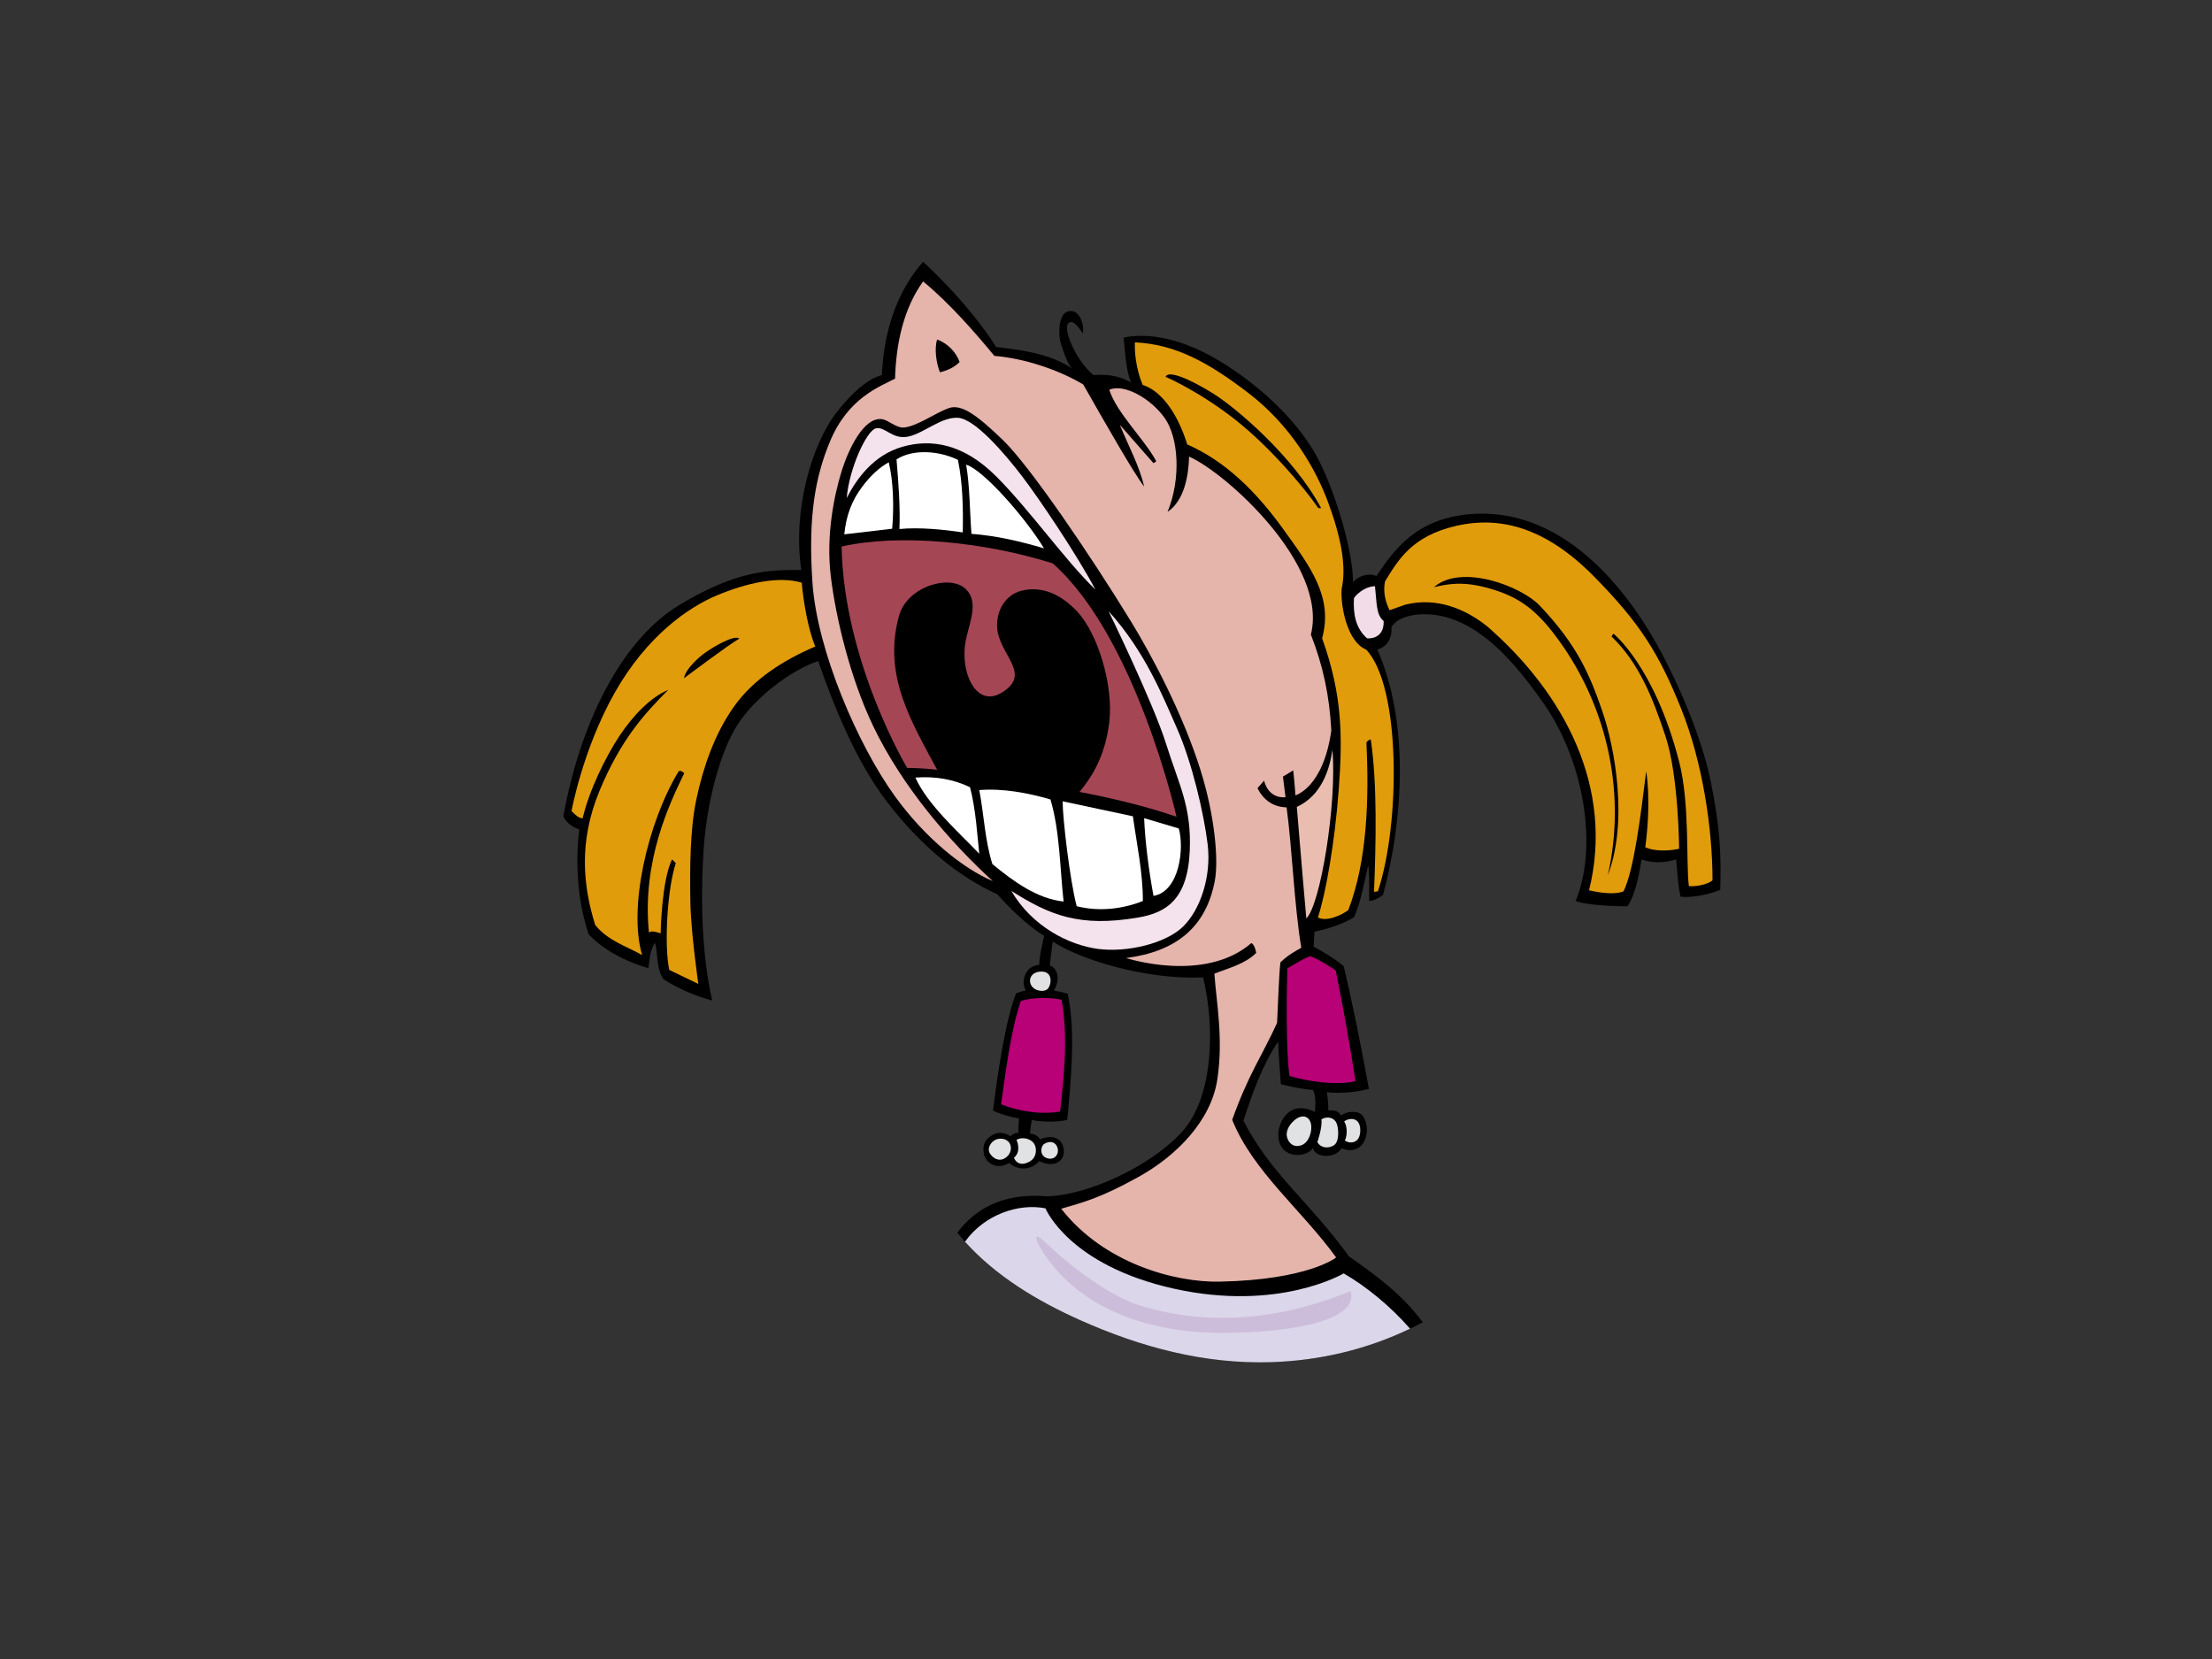 <?xml version="1.0" encoding="utf-8"?>
<!-- Generator: Adobe Illustrator 17.0.0, SVG Export Plug-In . SVG Version: 6.00 Build 0)  -->
<!DOCTYPE svg PUBLIC "-//W3C//DTD SVG 1.1//EN" "http://www.w3.org/Graphics/SVG/1.1/DTD/svg11.dtd">
<svg version="1.1" id="Layer_1" xmlns="http://www.w3.org/2000/svg" xmlns:xlink="http://www.w3.org/1999/xlink" x="0px" y="0px"
	 width="800px" height="600px" viewBox="0 0 800 600" enable-background="new 0 0 800 600" xml:space="preserve">
<rect x="0" y="0" width="800" height="600" fill="#333333" stroke="none"/>
<g>
	<path d="M618.834,283.19c-2.522-12.592-8.746-29.736-18.017-47.221c-9.274-17.49-32.703-52.991-69.081-50.021
		c-19.798,1.616-27.638,13.119-33.929,22.388c-2.62-1.222-6.473-0.177-8.468,2.196c0.073-10.414-5.872-31.225-12.345-43.998
		c-6.471-12.766-19.841-26.277-36.105-36.071c-16.267-9.794-28.452-9.706-34.55-8.35c0.619,4.676,0.679,11.179,2.714,16.266
		c-4.721-2.843-9.441-3.017-13.552-2.707c-6.208-5.034-11.107-16.401-9.181-18.676c1.922-2.27,5.112,3.425,5.112,3.425
		c1.018-0.337-0.216-9.717-5.638-7.621c-2.889,1.12-3.18,8.142-2.1,11.546c1.228,3.843,2.45,7.169,4.015,8.948
		c0,0-4.039-2.997-10.862-4.918c-6.82-1.924-16.581-2.868-16.581-2.868c-10.323-16.381-26.422-30.831-26.422-30.831
		c-9.823,11.177-14.223,25.745-14.904,40.997c0,0-6.548,0.801-16.398,13.504c-9.182,11.845-15.914,35.856-12.737,56.957
		c-11.182,0-22.933-0.115-44.094,12.651c-21.163,12.771-36.029,43.204-41.951,76.443c1.199,2.784,3.997,4.185,5.763,4.742
		c0,0-2.99,19.208,3.387,37.941c8.314,8.9,21.608,12.225,21.608,12.225c0.337-2.714,0.523-6.65,2.439-9.176
		c1.059,4.629,0.34,9.484,3.052,13.214c5.351,3.479,12.172,6.279,17.593,7.678c-2.624-11.016-4.722-29.559-3.147-54.218
		c1.104-17.291,5.945-35.677,12.244-45.476c6.292-9.792,19.239-19.758,29.207-23.083c5.417,15.584,13.354,35.675,24.483,50.37
		c12.478,16.476,26.584,27.807,40.227,33.93c4.897,5.423,10.893,11.338,17.036,15.086c0,0-1.807,7.225-1.807,10.539
		c-5.036,0.134-6.893,6.229-4.772,9.147c-1.192,0.396-2.519,0.665-3.577,1.064c-3.978,10.073-6.812,30.089-8.352,42.416
		c2.783,1.458,6.432,2.313,9.41,2.913c-0.129,1.858-0.397,3.846-0.131,5.172c-1.06-0.134-2.253,0.527-3.049,1.193
		c-1.588-1.066-3.843-1.722-5.963-0.665c-2.82,1.41-4.244,3.45-3.581,7.028c0.664,3.579,5.036,5.969,9.147,3.312
		c2.782,2.657,7.953,2.918,10.868-0.663c5.968,2.918,9.809-0.53,8.751-4.905c-1.064-4.371-5.438-4.371-8.408-2.909
		c-1.005-1.992-3.653-2.128-3.653-2.128s0.128-2.517,0.662-4.905c3.348,0.661,8.879,0.932,12.814-0.082
		c1.235-13.961,3.113-31.406,0.174-45.515c-1.589-0.661-3.576-0.93-5.04-1.195c2.028-3.398,1.988-7.687-1.454-9.145
		c0.261-2.515,0.661-6.093,1.058-8.61c10.297,6.809,34.464,13.914,54.388,12.97c4.401,18.294,3.67,43.496-7.729,55.952
		c-11.404,12.465-34.464,23.065-49.045,23.197c-16.254-1.372-26.176,5.168-32.142,13.178c11.443,14.181,27.644,24.14,44.438,31.639
		c21.863,9.767,44.907,15.953,69.023,15.202c19.814-0.614,38.458-5.656,54.894-14.441c-7.209-9.629-15.623-16.109-26.726-23.837
		c-14.316-19.885-27.985-29.41-38.15-49.057c3.156-9.661,6.807-20.152,12.569-28.618c0.134,4.373,0.66,11.001,0.98,15.405
		c3.73,1.016,8.538,1.867,11.612,2.094c1.435,2.748,0.658,7.949,0.658,7.949s-5.961-3.45-10.07,0.663
		c-4.11,4.106-4.371,11.92,0.531,14.181c3.444,1.589,7.82,0.267,8.79-1.851c1.149,3.972,8.441,3.708,10.424,0.118
		c2.395,1.075,5.439,1.075,7.425-1.313c1.988-2.388,2.52-7.021,0.271-10.34c-1.27-1.856-5.172-2.118-7.955-0.134
		c-0.795-2.383-4.505-1.854-4.505-1.854s-0.002-3.445-0.532-6.628c3.845,0.528,10.457,0.161,15.199-1.193
		c-2.872-15.378-5.656-29.958-9.146-44.374c-3.267-2.813-7.644-5.331-10.825-7.055c0-1.856,0.196-4.11,0.317-5.48
		c3.299-0.536,10.472-2.632,14.319-5.263c2.27-4.891,4.018-14.163,5.07-18.712c0.523,2.451,0.349,10.326,0.349,12.771
		c0.699,0.527,3.498-0.876,4.999-2.012c7.446-27.436,9.485-62.672-2.038-88.755c4.211-1.227,5.426-5.077,5.084-8.131
		c2.034-3.049,5.083-3.726,8.13-4.402c21.004-2.71,36.926,17.615,47.765,33.199c14.231,21.34,18.611,51.389,10.738,70.273
		c4.407,1.695,16.01,1.926,18.717,1.926c2.621-3.848,4.081-10.204,5.097-16.983c0,0,5.568,2.291,12.535,0
		c0.498,5.059,0.588,9.083,1.605,13.486c3.674,0.523,9.969-0.697,14.342-2.449C622.508,309.074,622.155,299.807,618.834,283.19z"/>
	<path fill="#E5B4AB" d="M359.635,128.715c10.844,0.872,23.287,5.059,32.137,10.34c7.664,13.445,17.984,31.632,22.023,36.927
		c-1.698-7.454-5.763-14.91-8.811-22.361l12.196,13.891l1.014-0.679c-4.399-8.128-14.299-17.406-17.008-25.872
		c5.415-2.379,15.211,3.323,20.11,10.317c4.899,6.992,5.945,21.685,0.965,33.846c6.098-4.063,7.608-13.214,7.791-19.985
		c13.208,5.758,50.44,39.177,44.042,64.361c4.399,11.186,6.718,22.133,7.396,34.668c-2.919,20.808-12.99,23.461-12.99,23.461
		c-0.136-2.918-0.793-9.013-0.793-9.013l-3.713,2.25l0.926,7.427c0,0-5.831,1.057-7.767-5.939l-2.369,2.705
		c2.03,4.07,5.498,6.809,10.536,6.944c2.035,15.249,2.784,35.659,5.302,50.771c-1.857,1.055-4.905,2.646-7.556,5.301
		c-0.533,4.9-0.797,13.649-1.195,21.872c-5.7,12.452-10.138,18.097-16.236,35.039c7.453,18.631,25.409,32.859,37.602,49.797
		c0,0-9.967,8.078-42.041,8.739c-16.324,0.342-42.02-6.625-57.397-26.374c7.688-2.254,13.917-3.71,27.959-11.503
		c13.705-7.601,26.257-20.31,28.508-35.288c2.25-14.982-0.391-28.061-1.064-38.222c5.078-2.033,11.049-3.44,15.116-7.508
		c-0.267-1.462-0.658-2.832-1.723-3.583c-16.972,14.713-45.336,5.437-45.336,5.437c18.291-2.381,28.896-11.266,32.076-27.837
		c1.451-7.542,0.024-23.633-5.165-40.161c-6.21-19.776-17.101-40.603-25.186-53.813c-14.849-24.256-36.651-56.257-46.272-65.522
		c-9.62-9.269-15.041-13.115-19.588-11.548c-4.547,1.575-11.416,6.537-16.092,6.999c-2.936,0.29-5.615-2.685-8.092-3.01
		c-6.422-0.835-12.019,10.53-14.641,19.099c-2.624,8.574-5.597,22.914-3.847,37.604c1.75,14.692,6.978,36.902,15.387,54.394
		c10.387,21.603,27.28,41.4,43.204,55.961c-10.505-4.398-24.31-15.385-35.33-30.607c-13.41-18.516-28.196-52.683-29.882-77.322
		c-1.686-24.634,1.261-38.701,6.267-50.872c6.555-15.944,18.032-19.994,23.611-22.909c0.34-12.535,3.031-25.331,10.145-35.155
		C343.479,109.674,352.814,120.489,359.635,128.715z"/>
	<path d="M347.054,130.924c-2.03,2.033-4.4,3.049-7.112,3.723c-1.352-3.386-2.069-8.554-1.018-11.854
		C342.654,124.149,345.699,127.198,347.054,130.924z"/>
	<path fill="#E19C0C" d="M451.556,142.183c15.041,11.542,24.213,26.979,28.937,39.919c4.722,12.94,6.469,23.086,4.722,30.958
		c-0.437,5.817,1.923,19.061,8.862,21.863c12.648,13.287,12.38,63.05,4.254,87.442l-1.401,0.181
		c0.7-17.714,1.212-38.505-1.158-55.103c-0.587,0.016-1.348,0.627-1.598,1.062c1.015,20.666,0.245,42.982-6.53,60.599
		c-2.255,1.836-7.948,4.402-11.002,2.705c2.85-8.635,6.12-27.282,7.52-46.167c1.399-18.889,1.445-34.118-6.002-54.784
		c4.059-14.905-4.134-25.67-13.93-39.315c-9.796-13.638-20.969-24.711-34.856-30.813c-2.372-7.786-7.653-18.812-16.123-21.521
		c-2.451-5.892-2.974-12.065-2.796-15.394C424.686,124.493,436.515,130.634,451.556,142.183z"/>
	<path d="M438.869,142.402c8.114,5.077,28.856,22.56,38.949,41.372h-1.016c-5.948-8.608-18.09-22.458-29.538-31.578
		c-13.342-10.623-25.71-15.919-25.71-15.919C422.44,133.803,430.014,136.866,438.869,142.402z"/>
	<path fill="#F4E2EC" d="M369.533,172.088c6.292,8.221,19.938,28.507,26.645,41.155c-11.052-10.672-23.687-28.758-35.917-40.983
		c-11.891-11.89-23.609-13.637-33.928-10.666c-10.318,2.972-16.44,11.367-20.113,18.536c0.874-10.666,7.174-24.306,10.496-25.184
		c3.321-0.876,6.003,4.147,11.743,2.954c5.746-1.204,11.866-7.148,17.988-6.8C352.569,151.447,363.236,163.867,369.533,172.088z"/>
	<path fill="#FFFFFF" d="M346.447,166.319c1.749,8.57,1.923,17.488,1.749,26.232c-6.995-1.046-15.739-1.924-22.909-1.225
		c0.338-7.793-0.349-16.963-1.049-25.181C330.183,162.296,339.623,162.993,346.447,166.319z"/>
	<path fill="#FFFFFF" d="M321.438,167.19c1.694,7.117,1.905,16.241,1.227,24.032l-17.317,2.03c0.7-6.994,2.796-12.246,6.294-16.965
		C315.139,171.563,318.388,168.885,321.438,167.19z"/>
	<path fill="#FFFFFF" d="M377.578,198.322c-8.218-2.449-17.092-4.572-26.235-5.247c-0.628-7.857-0.566-17.216-1.923-25.009
		C355.544,169.816,370.931,187.304,377.578,198.322z"/>
	<path fill="#E19C0C" d="M607.985,256.252c7.875,19.595,11.37,43.799,11.37,62.092c-1.691,1.691-6.788,2.413-8.565,2.098
		c-1.048-8.746,0.369-29.937-3.502-44.949c-8.918-34.625-23.776-46.33-23.776-46.33l-0.677,1.019
		c9.821,9.484,14.833,21.877,19.559,36.216c4.722,14.342,4.894,40.58,4.894,40.58c-4.02,0.869-9.068,0.903-12.246-0.532
		c2.273-17.316,0.324-27.481,0.324-27.481c-1.897,15.24-4.344,35.532-8.189,43.398c-4.201,1.75-12.467-0.38-12.467-0.38
		c9.145-36.927-8.814-71.138-36.933-95.527c-8.129-6.438-18.293-10.505-29.469-7.793l-5.761,2.03
		c-1.864-3.821-2.267-7.286-1.626-10.437c4.751-7.691,9.651-16.44,25.915-20.111c16.267-3.674,32.53,1.048,49.496,18.19
		C593.299,225.478,600.117,236.668,607.985,256.252z"/>
	<path fill="#A54655" d="M380.726,203.746c30.083,26.583,44.775,91.643,44.775,91.643c-11.698-4.077-25.535-7.171-35.083-8.975
		c3.78-4.667,9.198-12.012,10.772-25.306c1.575-13.291-4.196-32.004-11.543-39.874c-7.346-7.87-14.688-9.095-20.46-7.52
		c-5.773,1.573-8.876,7.343-8.572,13.117c0.526,9.969,12.944,16.786,1.683,23.676c-8.476,5.188-14.276-5.312-13.403-16.157
		c0.607-7.504,5.947-15.919,0.354-21.338c-5.6-5.419-21.159-1.069-24.138,9.794c-5.946,21.687,4.724,38.477,13.818,55.614
		c-5.073-0.693-10.845-0.693-10.845-0.693s-22.915-38.305-23.711-80.067C325.459,192.903,355.995,195.952,380.726,203.746z"/>
	<path d="M556.964,219.126c13.596,14.396,17.967,24.89,22.514,38.004s9.457,40.13,2.001,59.435
		c7.112-31.168-1.01-63.478-19.667-87.593c-7.167-9.269-13.291-13.289-22.909-16.091c-9.619-2.8-15.041-1.745-20.288-0.525
		C528.41,203.789,550.12,211.881,556.964,219.126z"/>
	<path fill="#E19C0C" d="M289.957,210.74c0.525,6.125,2.189,16.653,4.897,23.086c-11.174,4.746-22.238,11.61-29.383,21.689
		c-7.143,10.077-11.152,22.072-13.551,33.219c-2.448,11.383-2.413,25.603-2.25,37.022c0.162,11.433,2.896,30.093,2.896,30.093
		l-10.528-5.073c-1.878-8.92-0.736-29.201,2.373-38.616l-1.359-1.356c-3.836,7.859-4.121,26.768-4.121,26.768
		s-3.467-1.369-4.227-0.229c-2.621-25.886,7.508-46.852,12.755-57.704c-0.679-0.674-1.357-1.016-2.034-0.674
		c-11.259,18.697-18.264,49.505-13.184,66.443c-6.101-3.388-12.265-5.136-16.966-10.842c-4.374-13.993-6.123-30.084,1.572-48.622
		c7.698-18.543,16.383-27.984,24.851-36.454c-6.435,2.707-12.655,9.163-17.616,16.598c-4.958,7.438-10.98,19.656-13.352,29.819
		c-1.52,0.319-4.024-2.619-4.024-2.619s4.022-22.214,15.566-42.674c11.541-20.467,26.583-30.956,37.078-35.329
		C269.844,210.919,281.572,208.203,289.957,210.74z"/>
	<path fill="#F2DCE8" d="M497.281,212.012c0.681,6.091,0.351,10.313,3.149,12.59c0.175,6.992-6.012,6.256-6.012,6.256
		c-4.131-3.635-5.079-8.807-4.741-14.563C491.367,213.923,494.576,212.012,497.281,212.012z"/>
	<path fill="#F4E2EC" d="M425.75,263.602c5.247,11.893,9.623,30.259,11.02,41.798c1.398,11.546-2.626,23.613-8.922,29.736
		c-6.294,6.12-20.287,9.441-30.78,8.049c-10.497-1.406-23.852-8.117-31.307-20.99c13.889,8.81,24.663,13.289,45.997,9.616
		c9.987-1.714,17.838-6.469,18.542-24.306c0.62-15.91-3.849-23.441-8.573-38.48c-4.72-15.043-20.805-47.993-20.805-47.993
		C414.13,235.6,420.5,251.71,425.75,263.602z"/>
	<path d="M252.89,237.739c3.221-2.897,12.742-8.502,14.486-6.759c-4.026,2.248-19.038,13.656-19.971,14.283
		C247.582,243.369,249.671,240.634,252.89,237.739z"/>
	<path fill="#E9BEB0" d="M481.887,271.194c1.694,19.305-4.37,56.246-9.443,60.968c0,0-2.418-27.452-3.435-40.327
		C477.818,287.772,480.83,278.586,481.887,271.194z"/>
	<path fill="#FFFFFF" d="M350.821,284.718c2.101,7.875,2.672,17.957,3.349,24.059c-7.449-7.793-18.707-17.732-23.112-27.554
		C338.053,280.698,344.703,281.746,350.821,284.718z"/>
	<path fill="#FFFFFF" d="M379.917,289.127c3.388,11.515,3.388,24.392,4.739,36.927c-9.484-1.021-17.952-7.112-25.745-13.554
		c-2.706-8.468-3.05-17.954-4.741-26.764C362.636,285.058,371.784,286.753,379.917,289.127z"/>
	<path fill="#FFFFFF" d="M409.73,295.225c1.353,9.824,3.632,20.308,3.602,30.639c-6.775,2.714-15.39,4.022-23.932,1.883
		c-2.475-9.403-5.102-31.959-5.08-37.943L409.73,295.225z"/>
	<path fill="#FFFFFF" d="M426.325,299.628c2.035,7.116,0.3,22.739-9.145,24.392c-1.692-9.149-3.05-19.65-3.385-28.117
		L426.325,299.628z"/>
	<path fill="#B80077" d="M483.079,350.987c2.709,13.212,5.125,26.82,7.156,40.037c-7.116,1.686-17.496,0-23.855-1.863
		c-1.322-8.583-1.06-30.485-0.796-38.969c1.854-0.926,4.77-3.049,8.216-4.375C476.718,346.747,480.693,349.398,483.079,350.987z"/>
	<path fill="#E1E2E3" d="M379.158,357.352c-1.193,1.723-5.039,1.188-6.232-1.064c-1.191-2.252,0.269-5.036,3.98-4.9
		C380.618,351.519,380.352,355.623,379.158,357.352z"/>
	<path fill="#B80077" d="M383.929,361.594c2.387,12.99,0.929,27.705-0.527,40.424c-11.001,1.856-21.343-2.646-21.343-2.646
		c1.696-11.859,3.431-26.542,7.159-37.38C373.459,360.664,380.087,360.664,383.929,361.594z"/>
	<path fill="#E1E2E3" d="M474.095,406.339c0.632,2.705-0.691,6.949-3.473,7.875c-2.788,0.93-4.641-0.794-5.172-3.047
		c-0.53-2.25,1.058-4.903,3.315-6.496C471.018,403.082,473.457,403.632,474.095,406.339z"/>
	<path fill="#E1E2E3" d="M491.961,408.781c0,5.039-3.976,4.905-5.565,3.71c1.059-2.255,0.749-5.537-0.269-6.89
		C487.718,404.277,491.961,403.743,491.961,408.781z"/>
	<path fill="#E1E2E3" d="M483.211,405.861c0.979,1.695,1.324,7.028-0.795,8.352c-2.118,1.329-4.902,0.93-5.964-1.19
		c0,0,1.872-5.294,1.458-8.219C480.03,403.611,482.237,404.173,483.211,405.861z"/>
	<path fill="#E1E2E3" d="M365.374,413.951c0.615,1.675,0,3.843-2.122,5.039c-1.68,0.946-3.787,0.349-5.169-1.725
		c-1.325-1.985,0.409-4.518,2.253-5.17C362.589,411.301,364.758,412.279,365.374,413.951z"/>
	<path fill="#E1E2E3" d="M373.857,413.419c1.192,1.589,1.064,4.507-0.53,5.964c-1.59,1.46-5.17,2.784-6.626-0.661
		c2.914-2.384,0.925-6.499,0.925-6.499C369.746,411.036,372.663,411.828,373.857,413.419z"/>
	<path fill="#E1E2E3" d="M382.474,415.144c0.66,2.248-1.063,4.64-3.845,3.71c-2.784-0.928-2.296-4.348-0.928-5.168
		C379.691,412.491,381.813,412.89,382.474,415.144z"/>
	<path fill="#DBD6E9" d="M390.66,477.456c21.863,9.767,44.907,15.953,69.023,15.202c17.982-0.561,35.001-4.774,50.281-12.114
		c-6.951-8.042-16.042-15.446-24.013-20c0,0-23.418,13.984-61.459,5.503c-38.045-8.486-46.392-29.036-46.392-29.036
		c-9.699-1.931-22.11,2.254-29.103,12.076C360.212,461.553,375.183,470.546,390.66,477.456z"/>
	<path fill="#CCBDDA" d="M378.105,449.359c8.718,8.393,23.09,19.45,34.49,22.911c25.325,7.68,51.376,4.799,75.917-5.328
		c3.079,11.397-24.236,15.104-46.535,15.104c-27.333,0-44.543-8.776-54.668-17.545C377.184,455.72,370.479,442.019,378.105,449.359z
		"/>
</g>
</svg>
